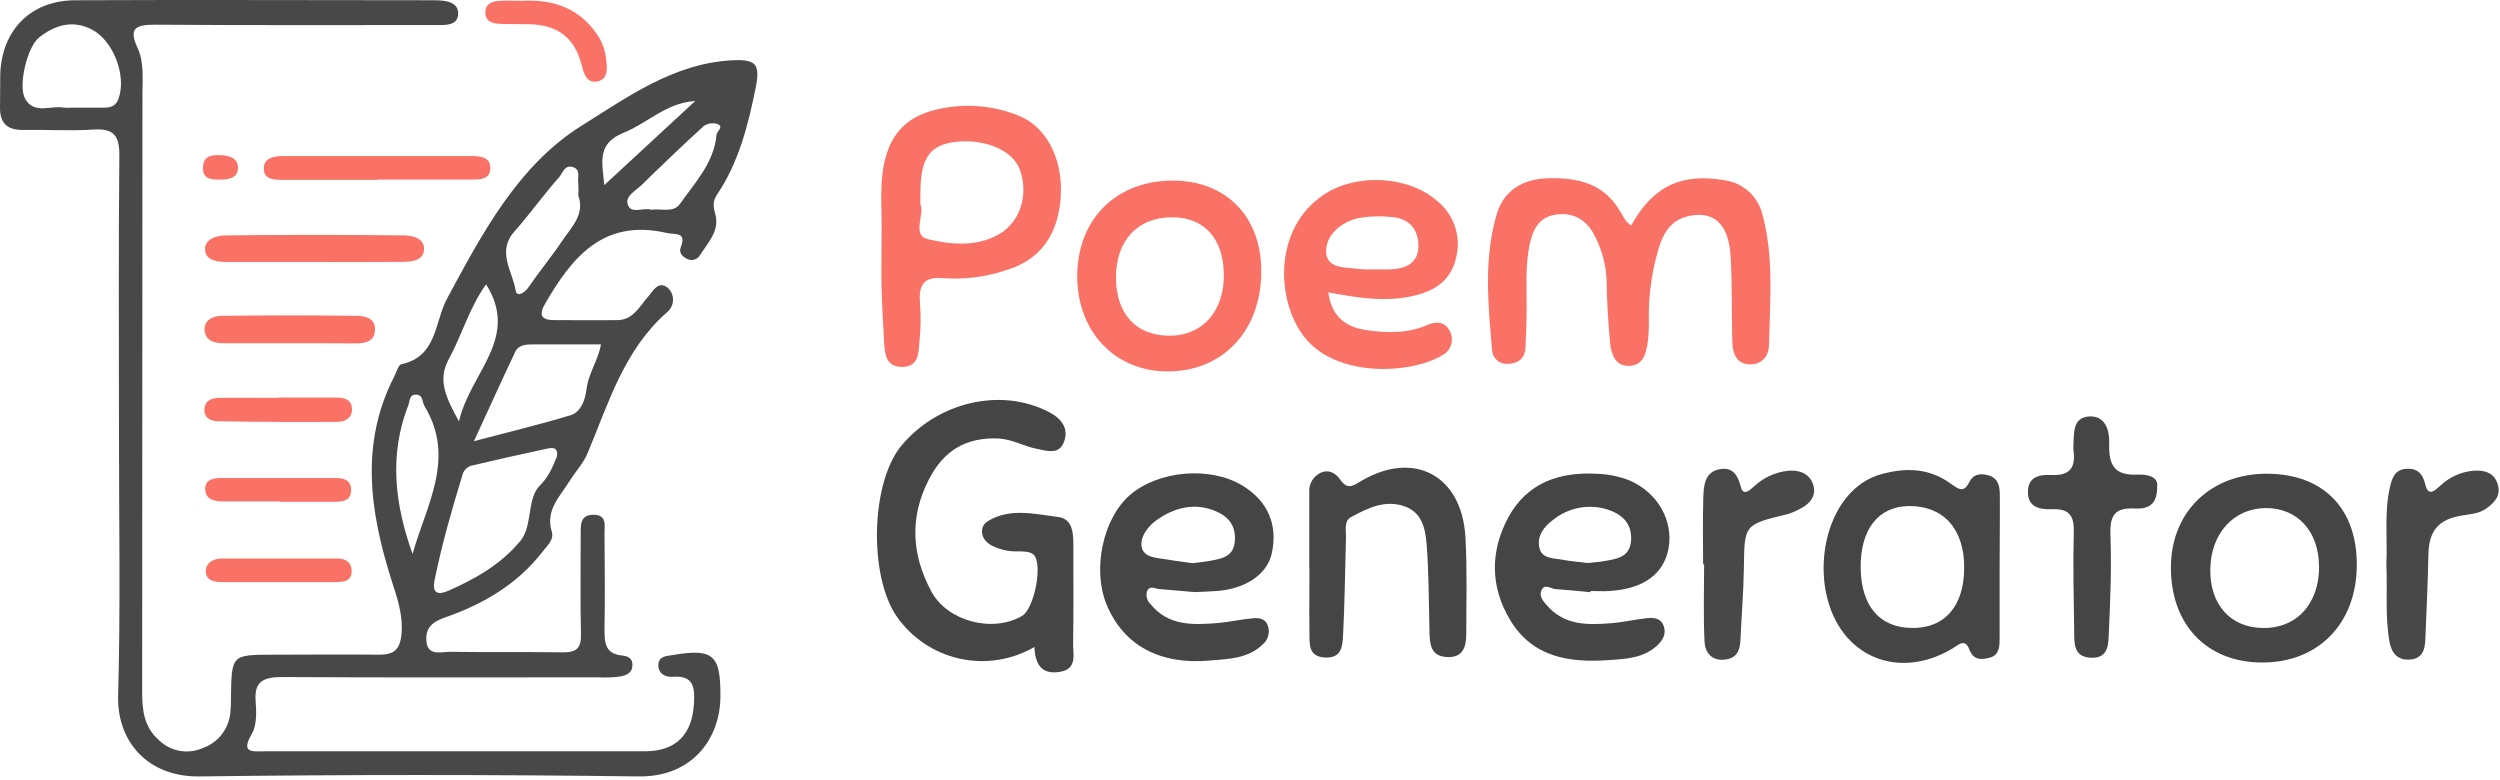 <svg width="529" height="165" viewBox="0 0 529 165" fill="none" xmlns="http://www.w3.org/2000/svg">
<path d="M25.173 90.773C25.173 71.453 25.063 52.123 25.253 32.773C25.253 28.603 23.983 27.153 19.813 27.413C14.813 27.733 9.813 27.413 4.813 27.493C1.443 27.543 -0.077 25.933 0.003 22.623C0.053 20.293 0.003 17.963 0.053 15.623C0.403 6.333 6.523 0.103 15.883 0.053C41.213 -0.067 66.533 0.053 91.883 0.053C94.163 0.053 96.973 0.343 96.943 2.853C96.943 5.603 93.943 5.303 91.793 5.303C72.133 5.303 52.473 5.373 32.793 5.223C28.923 5.223 27.103 5.853 29.063 10.023C30.523 13.153 30.143 16.563 30.143 19.873C30.143 62.013 30.123 104.157 30.083 146.303C30.083 150.163 30.393 153.813 33.663 156.643C34.858 157.803 36.371 158.58 38.01 158.875C39.649 159.171 41.338 158.972 42.863 158.303C44.437 157.762 45.825 156.783 46.862 155.481C47.9 154.179 48.546 152.609 48.723 150.953C48.848 149.794 48.898 148.629 48.873 147.463C49.013 138.553 49.013 138.553 57.723 138.533C65.223 138.533 72.723 138.443 80.213 138.533C83.283 138.533 84.633 137.533 84.943 134.253C85.353 130.083 84.003 126.433 82.803 122.643C78.253 108.213 76.133 93.803 83.473 79.563C83.923 78.683 84.303 77.193 84.943 77.063C92.553 75.453 91.943 68.063 94.613 63.153C102.103 49.263 109.663 34.943 123.173 26.533C132.773 20.533 142.603 13.393 154.883 12.763C159.883 12.503 160.883 13.493 159.943 18.373C158.333 26.373 156.373 34.243 151.763 41.123C150.763 42.573 150.913 43.693 151.353 45.273C152.353 48.883 149.733 51.393 148.043 54.113C147.757 54.538 147.322 54.84 146.824 54.961C146.326 55.081 145.802 55.011 145.353 54.763C144.403 54.293 143.603 53.483 144.033 52.373C145.353 48.963 142.933 49.723 141.033 49.283C127.673 46.223 121.033 54.423 115.333 64.283C113.993 66.593 114.493 67.723 117.173 67.733C121.673 67.733 126.173 67.803 130.673 67.733C133.973 67.683 135.243 64.933 137.103 62.823C138.103 61.723 139.293 59.133 141.423 61.013C141.754 61.347 142.013 61.745 142.183 62.183C142.353 62.621 142.43 63.09 142.41 63.559C142.391 64.029 142.274 64.489 142.068 64.911C141.862 65.334 141.571 65.709 141.213 66.013C132.043 74.013 128.783 85.283 124.323 95.923C123.453 98.023 121.773 99.783 120.543 101.753C118.543 105.033 115.363 107.883 116.753 112.473C117.303 114.273 115.693 115.533 114.753 116.803C109.383 123.713 102.063 127.943 93.993 130.713C91.173 131.713 90.043 133.123 90.223 135.603C90.473 138.933 93.343 137.903 95.223 137.923C103.223 138.043 111.223 137.923 119.223 138.033C122.033 138.033 122.993 137.083 122.933 134.263C122.763 127.103 122.883 119.933 122.873 112.773C122.873 110.863 122.873 108.953 125.533 108.923C128.483 108.923 127.903 111.143 127.913 112.833C127.973 119.663 128.033 126.493 127.913 133.323C127.913 136.113 128.153 138.323 131.513 138.693C132.683 138.823 133.813 139.103 133.823 140.693C133.823 142.513 132.413 142.903 131.193 143.153C129.709 143.355 128.208 143.412 126.713 143.323C104.383 143.323 82.063 143.393 59.713 143.263C55.793 143.263 53.713 144.123 54.103 148.503C54.283 150.783 54.333 153.503 53.263 155.353C50.833 159.463 53.523 158.973 55.943 158.973C82.773 158.973 109.593 158.973 136.423 158.973C143.083 158.973 146.473 155.403 146.843 148.853C147.033 145.513 146.843 142.853 142.313 143.213C140.993 143.323 139.183 142.633 139.313 140.613C139.423 138.823 141.013 138.823 142.313 138.613C150.993 137.123 152.493 138.613 152.443 147.393C152.393 156.173 146.603 164.393 135.243 164.293C104.263 163.893 73.263 163.893 42.243 164.293C31.113 164.443 24.733 156.743 24.993 147.213C25.523 128.433 25.163 109.593 25.173 90.773ZM117.873 96.533C118.093 94.433 116.703 94.733 115.623 94.963C110.29 96.103 104.98 97.3 99.693 98.553C99.216 98.706 98.788 98.984 98.456 99.359C98.123 99.734 97.898 100.191 97.803 100.683C95.573 107.923 93.503 115.203 91.973 122.683C91.323 125.833 92.923 125.863 94.893 124.993C100.623 122.473 106.013 119.413 110.103 114.463V114.463C112.236 111.862 111.758 108.086 112.908 104.924C113.182 104.17 113.538 103.484 114 103C116.079 100.919 116.75 99.252 117.873 96.533ZM14.983 22.783H21.983C23.413 22.783 24.523 22.433 25.083 20.883C26.823 16.033 23.993 8.573 19.393 6.223C15.333 4.153 11.633 5.303 8.313 7.893C5.743 9.893 3.793 18.163 5.313 20.893C7.233 24.293 10.723 22.253 13.483 22.773C13.981 22.827 14.484 22.83 14.983 22.783ZM100.283 93.353C107.863 91.353 114.393 89.793 120.793 87.843C123.032 87.16 123.758 84.32 123.945 83.337C123.987 83.112 124.019 82.887 124.056 82.661L124.213 81.722C124.721 78.676 126.676 75.925 127.153 72.873V72.873C122.273 72.873 117.623 72.873 112.973 72.873C111.473 72.873 109.793 72.873 109.033 74.433C106.233 80.333 103.553 86.273 100.283 93.353ZM87.283 117.273C90.153 106.973 96.513 96.993 89.833 85.943C89.273 85.023 89.573 83.463 87.943 83.513C86.593 83.513 86.753 84.853 86.403 85.723C82.273 96.323 83.543 106.803 87.323 117.273H87.283ZM122.363 41.473C122.434 40.585 122.434 39.692 122.363 38.803C122.153 37.603 122.983 35.923 121.233 35.353C119.483 34.783 119.033 36.683 118.303 37.503C115.023 41.183 112.183 45.243 108.893 48.923C105.023 53.253 108.473 57.383 109.123 61.493C109.353 62.923 110.973 62.043 111.853 60.753C114.083 57.473 116.643 54.423 118.853 51.123C120.803 48.163 123.783 45.493 122.403 41.473H122.363ZM97.123 89.163C99.483 78.793 110.063 71.593 102.853 60.163C99.293 65.113 97.763 70.893 94.953 76.013C92.593 80.313 94.243 84.003 97.123 89.163ZM137.813 44.403C139.873 44.013 142.463 45.173 143.913 43.103C147.093 38.583 151.103 34.413 151.613 28.503C151.683 27.753 153.333 26.773 151.703 26.213C151.233 26.082 150.739 26.055 150.257 26.134C149.775 26.214 149.316 26.398 148.913 26.673C144.453 30.743 140.083 34.923 135.763 39.153C134.523 40.373 132.163 41.493 132.863 43.363C133.633 45.393 136.143 43.813 137.813 44.383V44.403ZM127.873 39.163L147.113 21.373C140.993 21.753 137.003 26.043 132.113 28.023C126.373 30.333 127.343 33.893 127.873 39.163Z" fill="#484848"/>
<path d="M345.15 47.72C349.75 39.44 355.7 36.53 365.03 38.16C366.933 38.441 368.708 39.291 370.121 40.597C371.534 41.903 372.52 43.605 372.95 45.48C375.39 54.48 374.52 63.67 374.33 72.8C374.33 75.11 373.07 77.11 370.33 77.1C367.59 77.09 366.66 74.96 366.58 72.67C366.37 66.51 366.58 60.34 366.19 54.2C365.8 47.2 362.42 44.36 356.85 45.84C353.39 46.77 351.85 49.56 350.95 52.64C349.532 57.437 348.834 62.418 348.88 67.42C348.943 69.09 348.869 70.762 348.66 72.42C348.32 74.79 347.72 77.32 344.77 77.42C341.82 77.52 340.94 75 340.71 72.66C340.27 68.19 340.03 63.66 339.95 59.21C339.809 56.043 338.991 52.944 337.55 50.12C336.01 46.86 333.35 44.94 329.55 45.36C325.75 45.78 324.39 48.36 323.67 51.77C322.72 56.23 323.07 60.77 323.03 65.21C323.03 68.03 322.94 70.87 322.78 73.69C322.64 75.9 321.15 76.93 319.11 76.98C318.687 77.021 318.26 76.975 317.856 76.844C317.452 76.713 317.079 76.5 316.761 76.219C316.443 75.937 316.186 75.593 316.007 75.208C315.828 74.823 315.73 74.405 315.72 73.98C314.87 64.36 313.94 54.64 316.72 45.27C318.12 40.57 321.94 37.91 327.35 37.73C333.74 37.52 339.27 38.73 342.75 44.6C343.45 45.62 343.74 46.76 345.15 47.72Z" fill="#FA7166"/>
<path d="M218.88 136.9C214.086 139.691 208.415 140.567 203.002 139.354C197.59 138.142 192.835 134.929 189.69 130.36C183.82 121.74 184.26 102.17 190.69 94.36C198.21 85.25 211.55 81.81 221.95 87.18C224.55 88.53 226.31 90.66 225.07 93.67C223.98 96.28 221.46 95.38 219.43 94.98C216.7 94.46 214.29 92.98 211.34 92.79C204.43 92.47 199.69 95.33 196.56 101.43C192.41 109.5 192.9 117.43 197.1 125.2C200.51 131.5 210.1 133.96 216.28 130.32C218.87 128.79 220.77 119.14 218.66 117.32C217.93 116.68 216.51 116.68 215.4 116.67C213.402 116.738 211.421 116.276 209.66 115.33C207.24 113.93 207.38 111.33 208.87 110.39C213.48 107.39 218.87 108.75 223.87 109.39C227.29 109.8 227.13 113.39 227.12 116.32C227.12 122.97 227.18 129.63 227.07 136.32C227.07 138.63 227.95 141.6 224.18 142.18C220.41 142.76 219.04 140.6 218.88 136.9Z" fill="#454545"/>
<path d="M186.54 49.53C186.66 44.53 186.06 39.53 187.08 34.6C188.25 28.93 191.3 25.12 197.08 23.46C203.059 21.777 209.423 22.086 215.21 24.34C221.43 26.63 224.93 33.62 224.46 41.53C223.96 49.82 219.95 55.07 212.91 57.16C208.65 58.599 204.146 59.18 199.66 58.87C195.52 58.45 194.38 60.25 194.66 64.01C194.875 66.674 194.848 69.351 194.58 72.01C194.34 74.36 194.58 77.53 191.06 77.63C187.29 77.73 187.2 74.72 187.06 71.99C186.86 68.17 186.62 64.35 186.53 60.53C186.47 56.85 186.54 53.19 186.54 49.53ZM194.75 43.24C195.75 45.24 192.84 49.77 196.32 50.6C201.1 51.75 206.57 52.3 211.32 49.6C216.07 46.9 217.73 40.86 215.71 35.67C214.06 31.45 207.35 28.97 200.96 30.22C196.63 31.07 194.86 33.89 194.77 40.1C194.74 40.9 194.75 41.73 194.75 43.24Z" fill="#FA7166"/>
<path d="M423.12 120C423.12 125 423.12 130 423.12 135C423.12 136.63 423.12 138.57 421.12 139.13C419.37 139.62 417.61 139.82 416.69 137.39C415.77 134.96 414.35 136.51 413.12 137.24C401.6 144.1 389.35 138.9 386.48 125.87C384.19 115.46 388.48 102.94 398.14 100.32C403.39 98.89 408.26 99.07 412.75 102.32C414.18 103.32 415.48 104.5 416.65 102.11C417.56 100.25 419.04 100.11 420.81 100.6C422.81 101.2 423.14 102.84 423.16 104.6C423.21 109.73 423.12 114.89 423.12 120ZM415.62 120C415.62 111.87 411.16 107 403.89 107.08C397.39 107.17 393.61 112.08 393.72 120.24C393.84 128.24 397.72 132.8 404.54 132.88C411.5 133 415.64 128.22 415.62 120.08V120Z" fill="#454545"/>
<path d="M336.56 125.31C334.08 125.08 331.56 124.81 329.12 124.65C328.12 124.58 326.79 123.34 326.12 125.02C325.67 126.21 326.55 127.21 327.32 128.1C331.05 132.4 336.03 132.27 341.03 131.86C343.51 131.66 345.95 131.08 348.42 130.81C349.92 130.65 351.5 130.74 352.08 132.59C352.61 134.25 351.77 135.54 350.66 136.59C347.77 139.27 344.01 139.43 340.41 139.68C332.15 140.26 324.35 139.14 319.58 131.25C315.29 124.17 315.31 116.62 319.16 109.47C323.16 102.1 330.08 99.77 338.07 100.26C340.394 100.345 342.687 100.825 344.85 101.68C350.85 104.29 354.12 110.26 353.06 116.06C352.06 121.49 347.7 124.64 340.52 125.06C339.2 125.14 337.87 125.06 336.52 125.06L336.56 125.31ZM335.96 119.13C337.17 119 338.17 118.94 339.15 118.77C341.95 118.29 344.99 118.05 345.15 114.14C345.28 110.49 342.94 108.66 339.92 107.74C337.997 107.177 335.967 107.089 334.002 107.483C332.038 107.876 330.198 108.74 328.64 110C326.71 111.4 325.12 113.47 325.75 116C326.33 118.3 328.84 118.1 330.75 118.46C332.66 118.82 334.35 118.91 335.96 119.13Z" fill="#454545"/>
<path d="M252.84 125.29C250.57 125.09 247.91 124.85 245.26 124.64C244.37 124.57 243.26 123.79 242.71 125.11C242.571 125.59 242.568 126.099 242.7 126.581C242.832 127.063 243.095 127.498 243.46 127.84C247.24 132.5 252.46 132.24 257.61 131.84C260.09 131.64 262.53 131.05 265.01 130.84C266.31 130.71 267.73 130.78 268.29 132.43C268.531 133.137 268.547 133.901 268.336 134.618C268.125 135.334 267.696 135.967 267.11 136.43C264.11 139.31 260.11 139.43 256.37 139.74C245.46 140.81 237.7 136.58 234.12 127.84C231.12 120.44 233.38 109.74 239.04 104.79C245.04 99.56 256.04 98.6 262.85 102.72C268.26 105.99 270.44 111 269.11 117.09C268.16 121.43 263.77 124.51 257.71 125.04C256.21 125.16 254.72 125.19 252.84 125.29ZM252.41 119.17C253.64 119 254.8 118.9 255.94 118.69C258.41 118.22 261.02 117.88 261.29 114.55C261.56 111.22 259.94 109.24 257.01 108.07C252.56 106.3 248.4 107.48 244.79 110.01C243.02 111.25 241.08 113.63 241.61 115.86C242.14 118.09 244.97 118.04 247.04 118.4C248.84 118.72 250.65 118.92 252.41 119.17Z" fill="#454545"/>
<path d="M281.08 61.87C281.77 67.28 285.08 69.28 289.23 69.87C293.38 70.46 297.85 70.6 301.99 68.78C303.86 67.95 305.76 68.04 306.76 70.01C307.003 70.457 307.154 70.948 307.203 71.454C307.253 71.96 307.2 72.471 307.048 72.956C306.896 73.441 306.648 73.891 306.318 74.278C305.989 74.665 305.585 74.982 305.13 75.21C298.45 79.21 281.7 80.21 275.2 70.21C270.01 62.28 269.85 48.21 279.96 41.29C286.85 36.59 297.96 37.11 304.11 42.53C305.86 43.934 307.167 45.813 307.877 47.941C308.586 50.069 308.667 52.357 308.11 54.53C307.02 59.3 303.72 61.53 299.11 62.59C293.11 64 287.21 63 281.08 61.87ZM290.67 57C291.82 57 292.98 57 294.14 57C297.5 56.89 300.22 55.65 300.14 51.9C300.06 48.15 297.86 46.09 294.14 45.9C291.835 45.659 289.507 45.757 287.23 46.19C283.65 47.1 280.53 49.78 280.61 53.28C280.69 56.95 284.83 56.54 287.66 56.93C288.66 57.025 289.666 57.048 290.67 57Z" fill="#FA7166"/>
<path d="M498.7 119.67C498.61 131.95 490.58 140.19 478.7 140.19C466.82 140.19 459.21 132 459.37 119.77C459.5 108.19 467.93 100.14 479.84 100.24C491.75 100.34 498.79 107.71 498.7 119.67ZM490.7 119.9C490.7 112.44 486.13 107.44 479.39 107.51C472.65 107.58 467.84 112.85 467.7 120.36C467.56 127.87 471.91 132.79 478.79 132.88C485.95 133 490.73 127.78 490.72 119.9H490.7Z" fill="#454545"/>
<path d="M227.94 58.49C227.94 46.43 236.12 38.22 248.18 38.21C259.45 38.21 266.92 45.87 266.89 57.4C266.89 70.08 258.63 78.74 246.77 78.59C235.79 78.44 227.95 70.07 227.94 58.49ZM236.14 58.87C236.2 66.48 240.43 71.03 247.47 71.04C254.51 71.05 259.16 65.74 258.96 57.81C258.78 50.32 254.69 45.93 247.96 45.98C240.64 46 236.08 51 236.14 58.87Z" fill="#FA7166"/>
<path d="M277.05 120.23C277.05 114.92 277.05 109.6 277.05 104.23C276.972 103.397 277.145 102.56 277.546 101.826C277.947 101.092 278.557 100.495 279.3 100.11C281.15 99.19 282.63 100.11 283.62 101.53C285.14 103.69 286.24 102.83 288.08 101.75C299.23 95.2 309.31 100.61 310.08 113.58C310.46 120.38 310.28 127.21 310.26 134.03C310.26 136.7 309.7 139.2 306.2 139.03C302.7 138.86 302.55 136.33 302.48 133.7C302.33 127.55 302.35 121.38 301.88 115.25C301.63 112.02 300.98 108.49 297.24 107.15C293.09 105.67 289.38 107.53 285.89 109.41C284.27 110.29 284.89 112.41 284.8 114.02C284.6 120.84 284.55 127.66 284.19 134.46C284.07 136.65 283.94 139.3 280.41 139.13C276.88 138.96 277.12 136.44 277.08 134.13C277.01 129.47 277.08 124.81 277.08 120.13L277.05 120.23Z" fill="#454545"/>
<path d="M456.45 102.92C456.55 107.24 454.01 107.73 451.7 107.6C447.46 107.36 446.42 109.13 446.57 113.14C446.81 119.95 446.57 126.78 446.24 133.6C446.12 136.02 446.38 139.44 442.29 139.17C438.7 138.93 438.93 136.04 438.9 133.56C438.8 126.56 438.63 119.56 438.81 112.56C438.89 109.19 437.91 107.64 434.36 107.75C431.82 107.83 429.02 107.51 429.11 103.95C429.19 100.72 431.81 100.39 434.11 100.51C437.93 100.69 439.24 98.98 438.75 95.41C438.71 94.914 438.71 94.416 438.75 93.92C438.85 91.41 438.68 88.36 442.02 88.12C445.62 87.87 446.39 91.33 446.31 93.71C446.16 98.36 447.31 100.71 452.45 100.42C454.29 100.34 456.78 100.88 456.45 102.92Z" fill="#454545"/>
<path d="M360.38 119.4C360.38 114.58 360.26 109.76 360.43 104.95C360.51 102.67 360.81 100.02 363.56 99.35C366.31 98.68 367.65 100.16 368.35 102.98C368.9 105.22 370.43 103.53 371.25 102.83C373.207 101.032 375.688 99.908 378.33 99.62C380.63 99.4 382.76 100.1 383.61 102.37C384.46 104.64 383.18 106.51 381.01 107.6C380.153 108.091 379.244 108.487 378.3 108.78C369.05 111 369.13 111 369.01 120C368.94 125.15 368.51 130.29 368.28 135.43C368.18 137.66 367.49 139.31 364.96 139.58C362.15 139.88 360.79 138.03 360.68 135.81C360.41 130.35 360.59 124.87 360.59 119.39L360.38 119.4Z" fill="#484848"/>
<path d="M504.95 119.42C505.21 114.12 504.51 108.76 505.62 103.5C506.04 101.56 506.52 99.42 509.07 99.21C511.4 99.01 512.64 100.12 513.2 102.53C513.84 105.26 515.32 103.69 516.41 102.73C518.361 100.897 520.881 99.789 523.55 99.59C525.88 99.45 527.89 100.13 528.55 102.59C529.19 104.88 527.89 106.31 526.12 107.59C524.53 108.71 522.73 108.79 520.93 109.08C515.93 109.9 513.93 112.37 513.85 117.41C513.73 123.41 513.44 129.41 513.2 135.35C513.11 137.48 512.59 139.35 509.98 139.56C507.37 139.77 506.07 138.25 505.62 135.84C504.65 130.41 505.21 124.9 504.95 119.42Z" fill="#484848"/>
<path d="M66.49 55.43C60.32 55.43 54.16 55.43 47.99 55.43C45.99 55.43 43.47 55.17 43.39 52.81C43.31 50.45 46.01 49.81 47.87 49.81C60.37 49.67 72.867 49.67 85.36 49.81C87.17 49.81 89.93 50.36 89.72 52.88C89.52 55.23 87.01 55.4 84.98 55.41C78.82 55.443 72.657 55.45 66.49 55.43Z" fill="#FA7166"/>
<path d="M61.21 72.63C56.57 72.63 51.93 72.63 47.29 72.63C45.36 72.63 43.42 72.11 43.29 69.83C43.16 67.55 45.29 66.83 47.07 66.83C56.51 66.71 65.95 66.71 75.39 66.83C77.15 66.83 79.39 67.24 79.34 69.67C79.34 72.3 77.28 72.67 75.1 72.67C70.48 72.62 65.85 72.63 61.21 72.63Z" fill="#FA7166"/>
<path d="M79.96 38.06C73.31 38.06 66.66 38.06 59.96 38.06C58.1 38.06 55.79 38.06 55.82 35.62C55.82 33.4 58.02 33.02 59.97 33.02C73.27 33.02 86.577 33.02 99.89 33.02C101.77 33.02 103.89 33.29 103.74 35.79C103.6 37.97 101.55 37.99 99.88 38C93.23 38 86.58 38 79.88 38L79.96 38.06Z" fill="#FA7166"/>
<path d="M58.99 84.12H70.91C72.65 84.12 74.43 84.35 74.49 86.59C74.54 88.44 73.01 89.25 71.49 89.26C63.063 89.32 54.63 89.28 46.19 89.14C44.73 89.14 43.06 88.47 43.26 86.49C43.46 84.51 45.04 84.21 46.58 84.19C50.72 84.12 54.86 84.19 59 84.19L58.99 84.12Z" fill="#FA7166"/>
<path d="M110.43 0.17C116.99 -0.18 122.54 1.65 126.43 7.4C127.442 8.923 128.067 10.67 128.25 12.49C128.5 14.55 128.72 16.97 126.11 17.27C124.01 17.51 123.51 15.42 123.01 13.51C121.54 7.96 117.94 5.3 112.19 5.13C110.03 5.07 107.86 5.13 105.7 5.05C104.11 4.97 102.61 4.47 102.7 2.49C102.76 0.83 104.09 0.3 105.49 0.2C107.1 0.09 108.77 0.17 110.43 0.17Z" fill="#FA7166"/>
<path d="M58.89 123.17C54.89 123.17 50.89 123.17 46.89 123.17C45.31 123.17 43.59 122.8 43.55 120.95C43.51 119.1 45.13 118.19 46.97 118.18C55.12 118.18 63.27 118.18 71.41 118.18C73.19 118.18 74.41 119.03 74.41 120.79C74.48 122.79 72.96 123.16 71.33 123.16H58.89V123.17Z" fill="#FA7166"/>
<path d="M59.21 106.1H47.21C45.43 106.1 43.59 105.77 43.43 103.7C43.26 101.47 45.12 101.15 46.9 101.14C54.9 101.14 62.9 101.14 70.9 101.14C72.78 101.14 74.33 101.57 74.3 103.78C74.27 105.99 72.46 106.18 70.72 106.18H59.21V106.1Z" fill="#FA7166"/>
<path d="M46.3 38C44.56 38 42.89 37.86 42.95 35.45C43.01 33.04 44.65 32.79 46.36 32.83C48.22 32.83 50.42 33.32 50.36 35.55C50.3 37.78 48.21 38.05 46.3 38Z" fill="#FA7166"/>
</svg>

